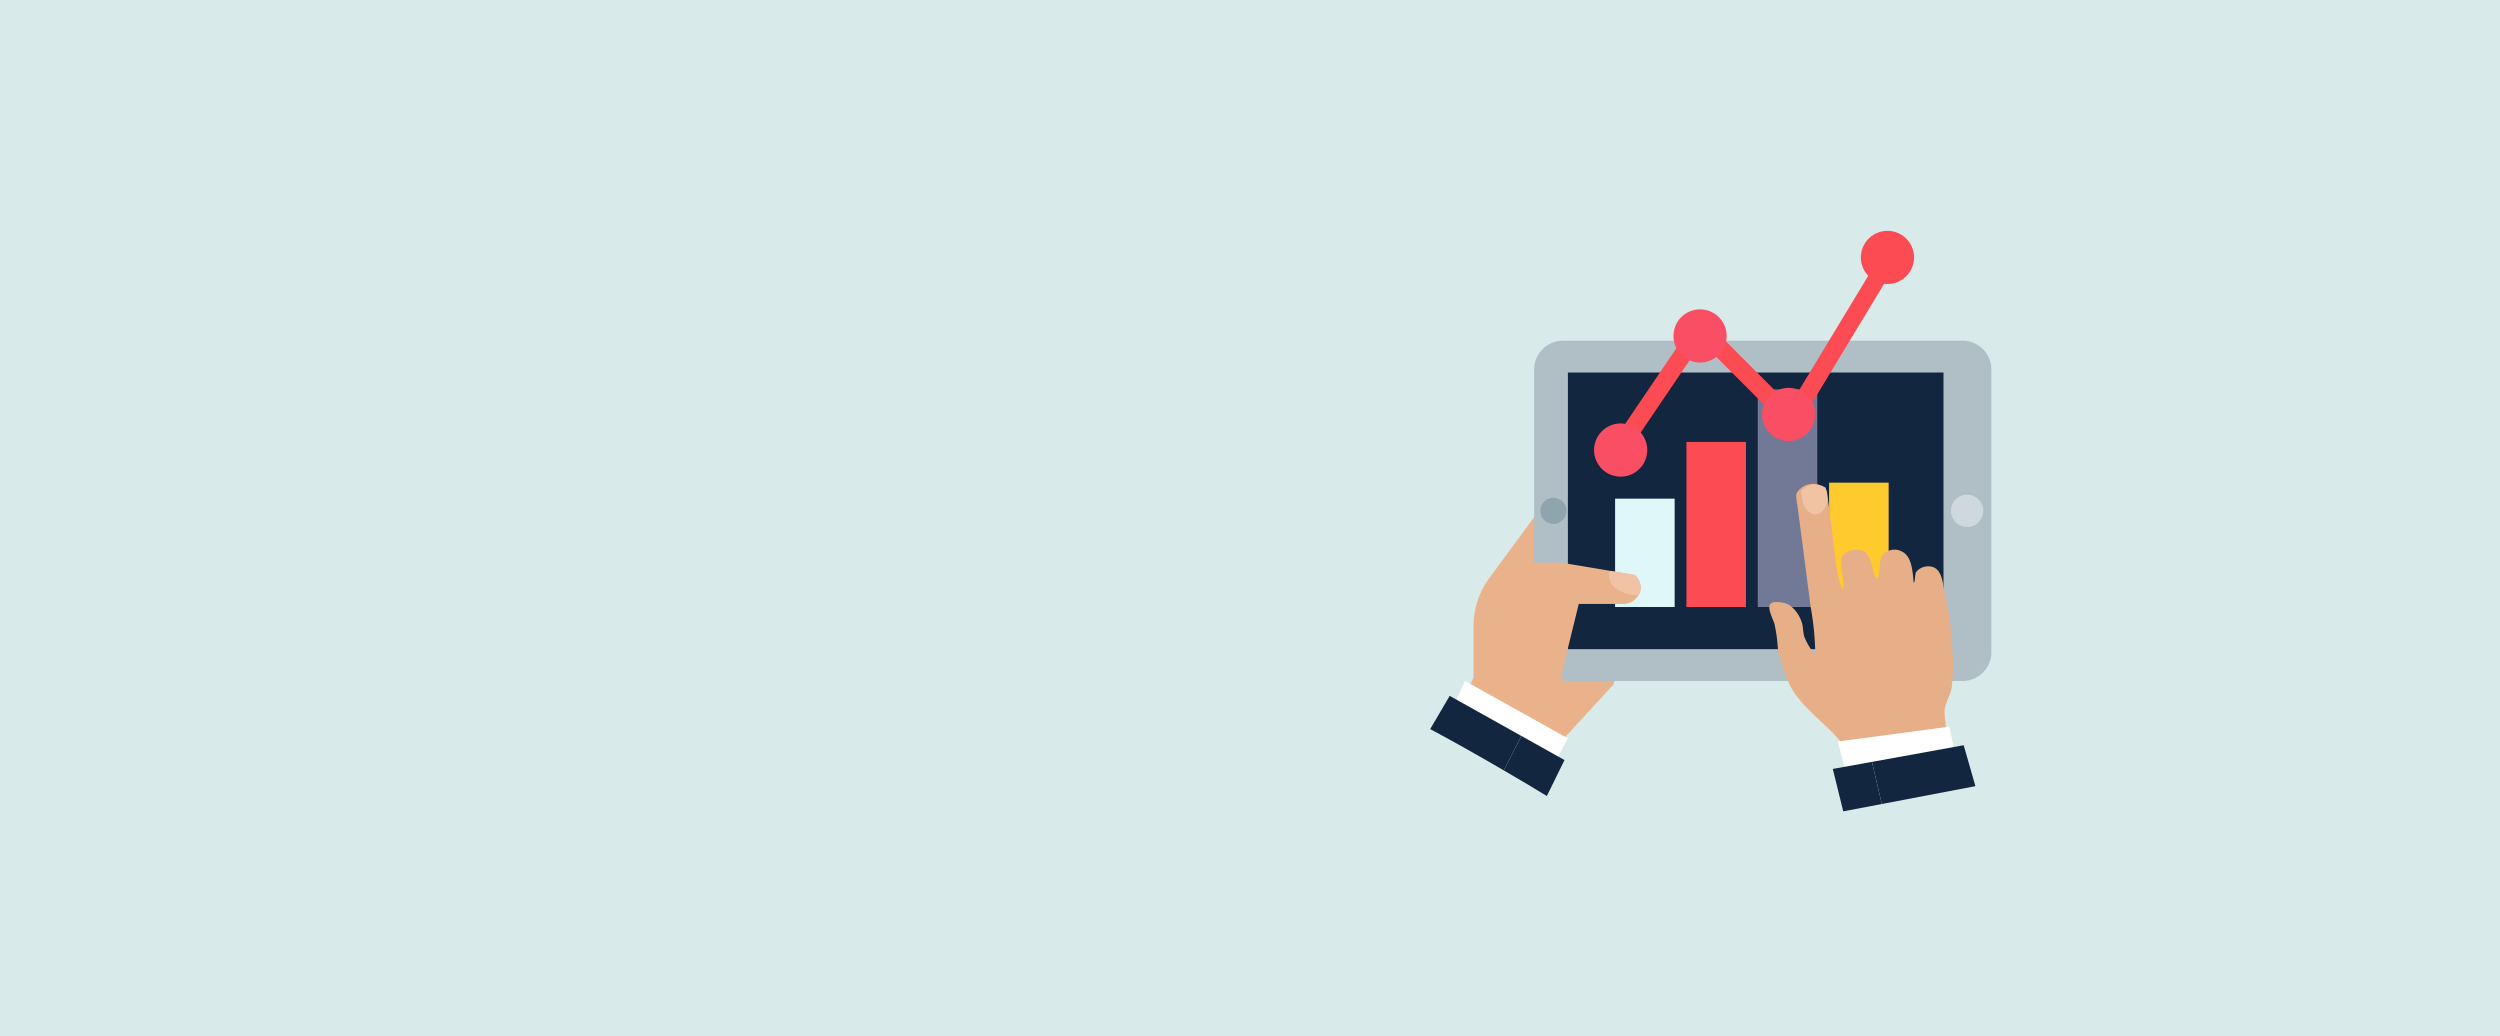 <svg xmlns="http://www.w3.org/2000/svg" width="444" height="184" viewBox="0 0 444 184">
  <rect x="0" y="0" width="444" height="184" fill="#333333" stroke="none"/>
  <g id="Grupo_117460" data-name="Grupo 117460" transform="translate(-871 -2111)">
    <rect id="Image_Place_Holder" data-name="Image Place Holder" width="444" height="184" transform="translate(1315 2295) rotate(180)" fill="#d9eaea"/>
    <g id="Grupo_116791" data-name="Grupo 116791" transform="translate(1020.624 1990.808)">
      <g id="Grupo_116779" data-name="Grupo 116779" transform="translate(104.376 180.695)">
        <path id="Trazado_161702" data-name="Trazado 161702" d="M108.5,230.238l1.507-3.363v-9.131a14.355,14.355,0,0,1,2.792-8.507l9.866-13.41,11.272-7.516,2.874,25.511-1.886,14.223-8.856,9.648Z" transform="translate(-102.303 -167.066)" fill="#e9b28a"/>
        <g id="Grupo_116771" data-name="Grupo 116771" transform="translate(18.466)">
          <path id="Rectángulo_40754" data-name="Rectángulo 40754" d="M5.133,0H76.067A5.134,5.134,0,0,1,81.2,5.134V55.313a5.133,5.133,0,0,1-5.133,5.133H5.134A5.134,5.134,0,0,1,0,55.313V5.133A5.133,5.133,0,0,1,5.133,0Z" fill="#b0bec5"/>
          <path id="Trazado_161703" data-name="Trazado 161703" d="M121.141,177.936h-.487v49.135h66.708V177.936Z" transform="translate(-114.662 -172.28)" fill="#12263f"/>
          <path id="Trazado_161704" data-name="Trazado 161704" d="M171.663,195.245a2.865,2.865,0,1,1-2.864-2.865A2.863,2.863,0,0,1,171.663,195.245Z" transform="translate(-91.908 -165.022)" fill="#cfd8dc"/>
          <path id="Trazado_161705" data-name="Trazado 161705" d="M122.035,195.061a2.315,2.315,0,1,1-2.315-2.315A2.315,2.315,0,0,1,122.035,195.061Z" transform="translate(-116.294 -164.838)" fill="#90a4ae"/>
          <g id="Grupo_116770" data-name="Grupo 116770" transform="translate(14.375 8.662)">
            <g id="Grupo_116766" data-name="Grupo 116766" transform="translate(0 19.396)">
              <rect id="Rectángulo_40755" data-name="Rectángulo 40755" width="10.576" height="19.244" fill="#dff7f9"/>
            </g>
            <g id="Grupo_116767" data-name="Grupo 116767" transform="translate(12.669 9.323)">
              <rect id="Rectángulo_40756" data-name="Rectángulo 40756" width="10.576" height="29.318" fill="#fc4b52"/>
            </g>
            <g id="Grupo_116768" data-name="Grupo 116768" transform="translate(25.337)">
              <rect id="Rectángulo_40757" data-name="Rectángulo 40757" width="10.576" height="38.641" fill="#727997"/>
            </g>
            <g id="Grupo_116769" data-name="Grupo 116769" transform="translate(38.008 16.556)">
              <rect id="Rectángulo_40758" data-name="Rectángulo 40758" width="10.575" height="22.085" fill="#feca2e"/>
            </g>
          </g>
        </g>
        <g id="Grupo_116773" data-name="Grupo 116773" transform="translate(0 39.44)">
          <path id="Trazado_161706" data-name="Trazado 161706" d="M137.536,204.8a.889.889,0,0,0,0,.092,2.1,2.1,0,0,1-.018.272,2.737,2.737,0,0,1-.464,1.187c-.03.045-.063.089-.1.131a3.323,3.323,0,0,1-2.3,1.255h-8.121L123.474,220.2l.879,4.746,2.957-.593-8.386,3.559-6.129-7.317,3.756-20.173h6.922l7.7,1.285.889.149,4.441.742A3.269,3.269,0,0,1,137.536,204.8Z" transform="translate(-100.145 -200.421)" fill="#e9b28a"/>
          <path id="Trazado_161707" data-name="Trazado 161707" d="M107,219.3l2.251-4.9,18.259,10.181-3.027,5.645Z" transform="translate(-103.055 -193.395)" fill="#fff"/>
          <g id="Grupo_116772" data-name="Grupo 116772" transform="translate(0 23.647)">
            <path id="Trazado_161708" data-name="Trazado 161708" d="M120.578,223.276l-3.136,6.111c-4.677-2.729-9.508-5.442-13.066-7.331l3.466-5.9Z" transform="translate(-104.376 -216.159)" fill="#12263f"/>
            <path id="Trazado_161709" data-name="Trazado 161709" d="M123.86,225.175l-3.136,6.39c-2.312-1.424-4.957-2.992-7.652-4.559l3.136-6.111Z" transform="translate(-100.006 -213.779)" fill="#12263f"/>
          </g>
          <path id="Trazado_161710" data-name="Trazado 161710" d="M131.15,204.324a.893.893,0,0,0,0,.092c-.006.053-.009.107-.015.162a2.871,2.871,0,0,1-.4,1.148,12,12,0,0,1-2.037-.287c-3.83-1.238-3.25-3.471-3.02-4.064l4.441.742A3.269,3.269,0,0,1,131.15,204.324Z" transform="translate(-93.758 -199.942)" fill="#f1c3a4"/>
        </g>
        <g id="Grupo_116778" data-name="Grupo 116778" transform="translate(60.237 25.421)">
          <g id="Grupo_116774" data-name="Grupo 116774">
            <path id="Trazado_161711" data-name="Trazado 161711" d="M176.25,237.475c-.123.1-.6.078-.747.1l-1.442.186c-1.465.191-1.188.72-2.649.909-3.025.391-6.1.3-9.108.765-2.739.424-4.127-1.4-5.911-3.382-2.922-3.253-7.353-6.183-8.8-10.437a32.59,32.59,0,0,1-1.618-5.3,28.107,28.107,0,0,0-.6-4.344c-.425-1.382-2.039-3.959.407-3.881a5.426,5.426,0,0,1,2.2.482,6.245,6.245,0,0,1,2.231,3.089c.31.888.185,1.821.5,2.7a12.7,12.7,0,0,0,1.911,3.133,51.421,51.421,0,0,0-.817-8.516q-.476-3.651-.953-7.3-.678-5.2-1.355-10.4c0-.021-.006-.042-.008-.063-.086-.66-.239-1.351-.26-2.015a1.159,1.159,0,0,1,.245-.7,1.675,1.675,0,0,1,.126-.167l.02-.021a4.245,4.245,0,0,1,.325-.332,3.235,3.235,0,0,1,3.69-.514,3.488,3.488,0,0,1,.391.218l.023.015a1.865,1.865,0,0,1,.407.355,1.2,1.2,0,0,1,.258.569c.059.373.095.738.146,1.113.307,2.376.593,4.753.9,7.126.2,1.621.331,3.276.622,4.883.26,1.441.657,3.756,1.208,4.3-.074-.37.122-.956.06-1.4-.065-.469-.134-.938-.2-1.408a8.293,8.293,0,0,1-.222-2.774c.376-1.463,2.638-2.039,3.875-1.423,1.3.648,1.506,2.406,1.815,3.647.092.364.687,1.711.853,1.121.317-1.13.249-3.208.655-3.87a2.8,2.8,0,0,1,3.7-.76c1.758.963,1.779,3.8,1.98,5.529.3-.31.164-1.581.439-1.967a2.749,2.749,0,0,1,1.923-.986c2.873-.188,2.769,3.262,3.221,5.229a52.663,52.663,0,0,1,1.33,10.794,33.85,33.85,0,0,1-.141,5.338c-.219,1.521-1.22,2.853-1.3,4.408a24,24,0,0,0,.482,3.994c.087.667.156,1.217.185,1.445C176.28,237.146,176.372,237.375,176.25,237.475Z" transform="translate(-144.466 -191.091)" fill="#e6af87"/>
            <path id="Trazado_161712" data-name="Trazado 161712" d="M151.2,196.408c-1.193.335-2.413-.718-2.718-2.339l-.249-1.355a2.887,2.887,0,0,1-.045-.343,4.232,4.232,0,0,1,.325-.331,3.234,3.234,0,0,1,3.69-.514,3.363,3.363,0,0,1,.389.218l.024.015.2,1.082C153.116,194.467,152.387,196.07,151.2,196.408Z" transform="translate(-142.596 -191.052)" fill="#f1c3a4"/>
          </g>
          <g id="Grupo_116776" data-name="Grupo 116776" transform="translate(12.17 43.126)">
            <g id="Grupo_116775" data-name="Grupo 116775">
              <path id="Trazado_161713" data-name="Trazado 161713" d="M172.353,219.794l-19.787,2.641,1.335,5.224,19.437-3.253Z" transform="translate(-152.566 -219.794)" fill="#fff"/>
            </g>
          </g>
          <g id="Grupo_116777" data-name="Grupo 116777" transform="translate(11.267 46.427)">
            <path id="Trazado_161714" data-name="Trazado 161714" d="M174.967,229.261l-16.626,3.169-1.746-7.482,16.289-2.957Z" transform="translate(-149.638 -221.99)" fill="#12263f"/>
            <path id="Trazado_161715" data-name="Trazado 161715" d="M160.667,231.441l-6.847,1.305-1.856-7.534,6.956-1.254Z" transform="translate(-151.965 -221.001)" fill="#12263f"/>
          </g>
        </g>
      </g>
      <g id="Grupo_116790" data-name="Grupo 116790" transform="translate(133.481 161.192)">
        <g id="Grupo_116781" data-name="Grupo 116781" transform="translate(3.148 2.953)">
          <g id="Grupo_116780" data-name="Grupo 116780">
            <path id="Trazado_161716" data-name="Trazado 161716" d="M127.417,200.036a1.575,1.575,0,0,1-1.3-2.457l14.166-20.914a1.574,1.574,0,0,1,2.418-.23l14.77,14.77,16.5-27.289a1.574,1.574,0,1,1,2.694,1.629l-17.539,29.008a1.574,1.574,0,0,1-2.46.3l-14.843-14.843-13.1,19.334A1.572,1.572,0,0,1,127.417,200.036Z" transform="translate(-125.842 -163.157)" fill="#fc4b52"/>
          </g>
        </g>
        <g id="Grupo_116783" data-name="Grupo 116783" transform="translate(0 34.209)">
          <g id="Grupo_116782" data-name="Grupo 116782">
            <path id="Trazado_161717" data-name="Trazado 161717" d="M133.192,188.682a4.722,4.722,0,1,1-4.721-4.722A4.723,4.723,0,0,1,133.192,188.682Z" transform="translate(-123.747 -183.96)" fill="#f94e63"/>
          </g>
        </g>
        <g id="Grupo_116785" data-name="Grupo 116785" transform="translate(14.107 13.943)">
          <g id="Grupo_116784" data-name="Grupo 116784">
            <path id="Trazado_161718" data-name="Trazado 161718" d="M142.579,175.194a4.722,4.722,0,1,1-4.722-4.722A4.722,4.722,0,0,1,142.579,175.194Z" transform="translate(-133.136 -170.472)" fill="#f94e63"/>
          </g>
        </g>
        <g id="Grupo_116787" data-name="Grupo 116787" transform="translate(29.848 27.885)">
          <g id="Grupo_116786" data-name="Grupo 116786">
            <path id="Trazado_161719" data-name="Trazado 161719" d="M153.057,184.473a4.722,4.722,0,1,1-4.722-4.722A4.723,4.723,0,0,1,153.057,184.473Z" transform="translate(-143.612 -179.751)" fill="#f94e63"/>
          </g>
        </g>
        <g id="Grupo_116789" data-name="Grupo 116789" transform="translate(47.388)">
          <g id="Grupo_116788" data-name="Grupo 116788">
            <path id="Trazado_161720" data-name="Trazado 161720" d="M164.729,165.914a4.722,4.722,0,1,1-4.721-4.722A4.721,4.721,0,0,1,164.729,165.914Z" transform="translate(-155.286 -161.192)" fill="#fc4b52"/>
          </g>
        </g>
      </g>
    </g>
  </g>
</svg>
